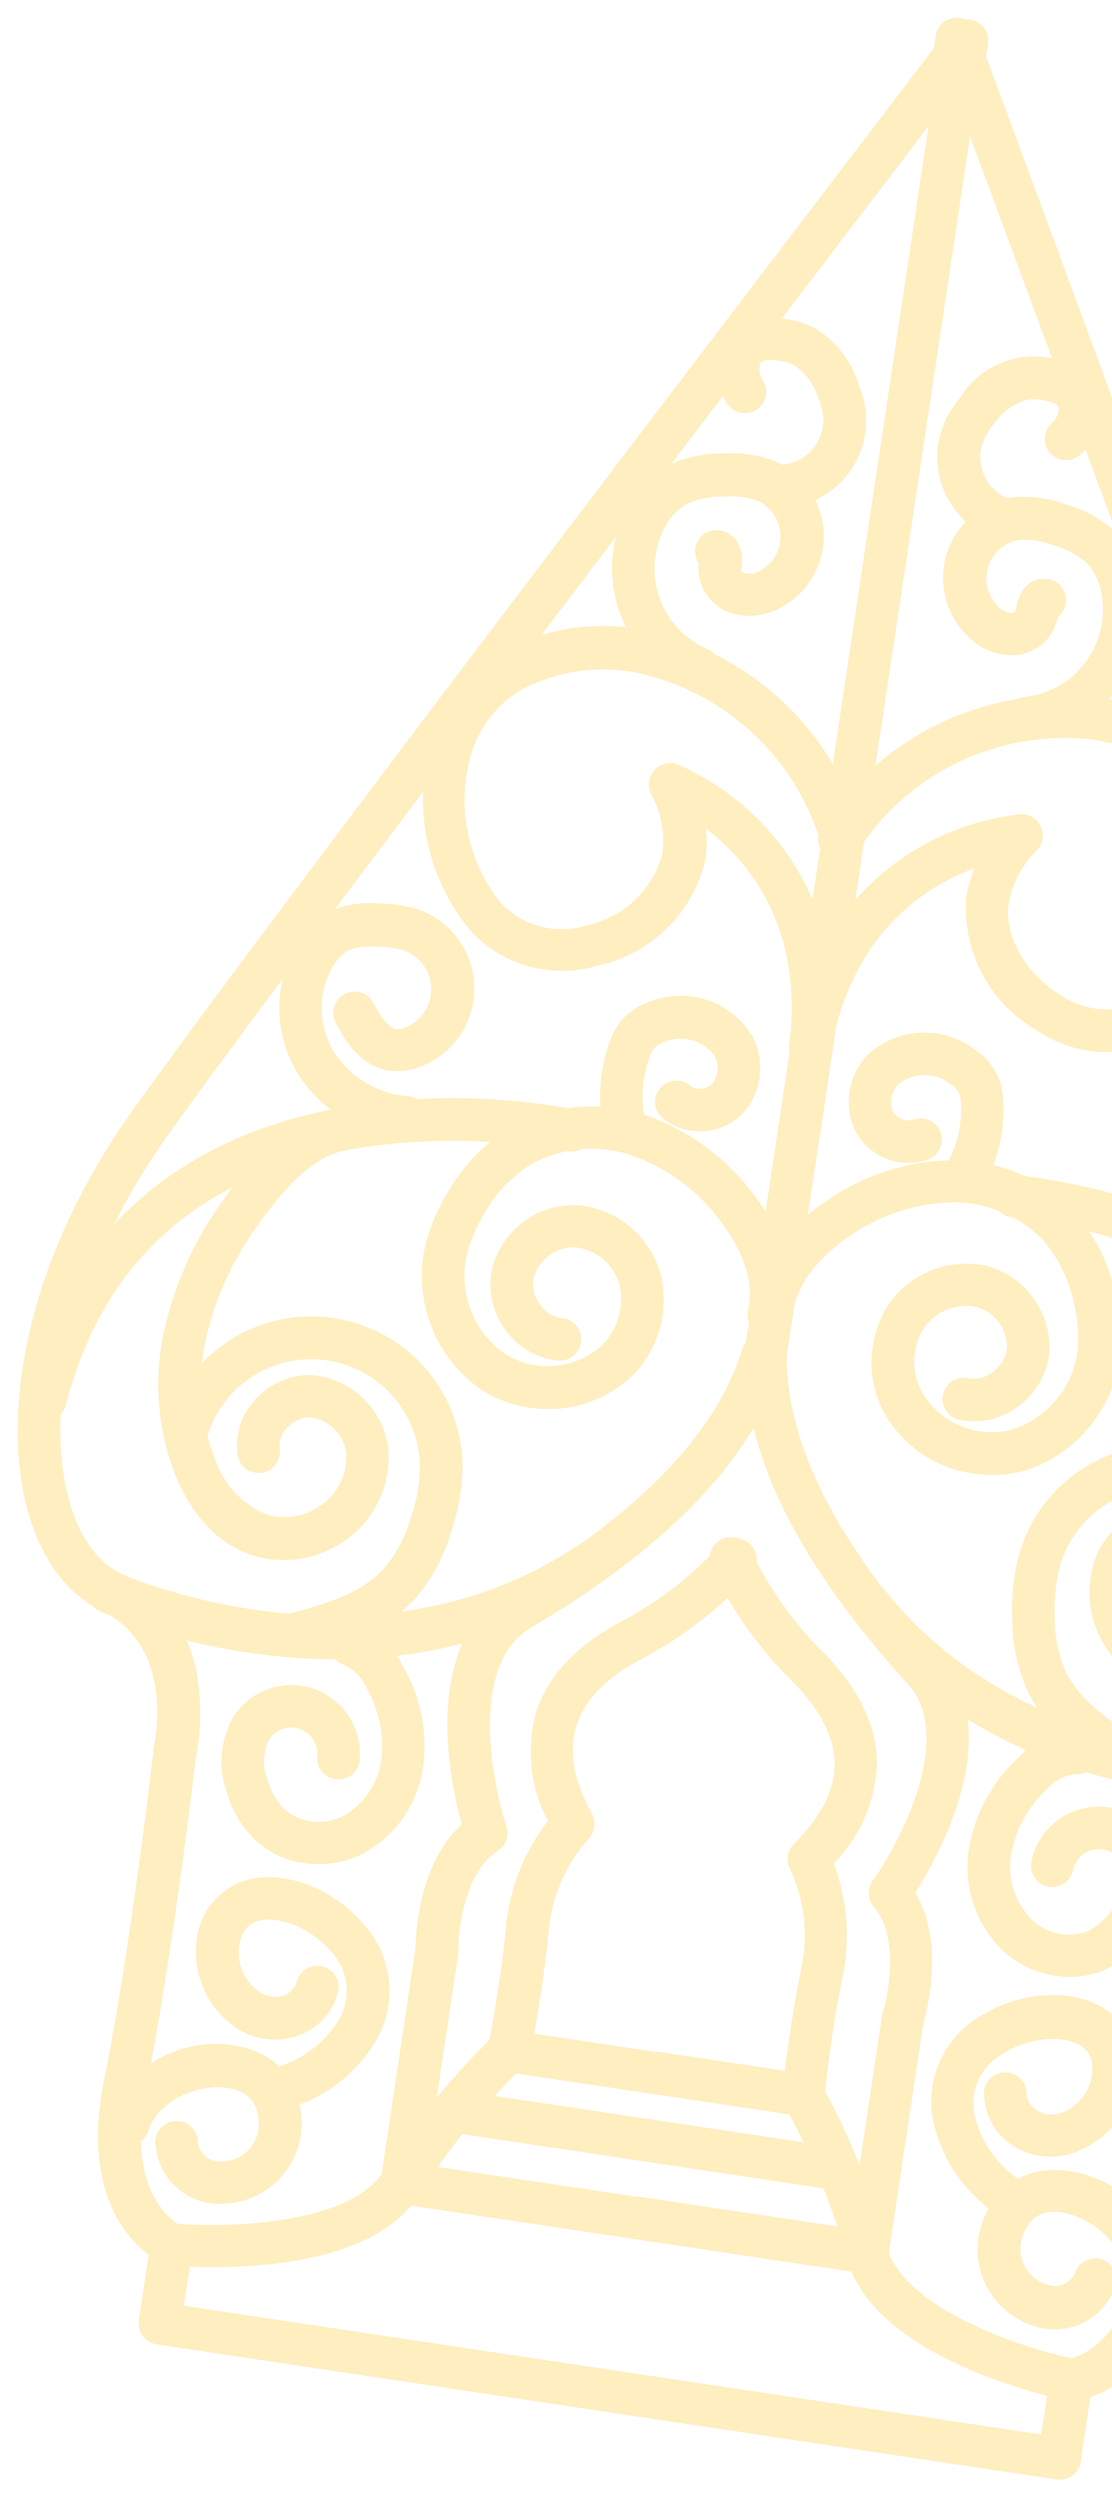 <svg width="251" height="564" viewBox="0 0 251 564" fill="none" xmlns="http://www.w3.org/2000/svg">
<g filter="url(#filter0_d_1276_115954)">
<path d="M119.382 313.557C115.439 312.983 111.672 311.543 108.351 309.34C103.409 305.831 99.596 300.957 97.381 295.316C95.165 289.674 94.641 283.508 95.875 277.574C96.827 273.416 98.43 269.434 100.624 265.776C104.026 259.519 108.996 254.255 115.047 250.498C119.642 247.916 124.724 246.321 129.97 245.813C135.216 245.305 140.51 245.896 145.515 247.548C155.132 250.852 163.558 256.927 169.73 265.009C177.251 274.448 180.259 284.594 178.254 293.531C178.134 294.164 177.888 294.766 177.53 295.302C177.172 295.839 176.711 296.297 176.172 296.652C175.634 297.006 175.03 297.248 174.396 297.364C173.762 297.48 173.111 297.468 172.483 297.327C171.854 297.187 171.259 296.921 170.735 296.547C170.211 296.172 169.767 295.696 169.43 295.146C169.094 294.597 168.871 293.985 168.776 293.348C168.68 292.711 168.714 292.061 168.874 291.436C170.732 283.266 165.482 275.096 162.209 270.967C157.215 264.386 150.393 259.421 142.595 256.692C138.891 255.423 134.964 254.94 131.063 255.275C127.163 255.611 123.375 256.756 119.943 258.638C115.306 261.54 111.512 265.608 108.941 270.436C107.239 273.247 106.004 276.315 105.284 279.521C104.445 283.573 104.792 287.781 106.283 291.642C107.773 295.502 110.345 298.851 113.69 301.288C117.047 303.463 121.024 304.478 125.014 304.18C129.003 303.882 132.785 302.286 135.781 299.636C137.558 297.889 138.864 295.72 139.575 293.332C140.287 290.944 140.382 288.415 139.852 285.98C139.25 283.724 137.983 281.701 136.215 280.175C134.448 278.649 132.261 277.692 129.941 277.427C127.774 277.333 125.641 277.988 123.901 279.283C122.16 280.578 120.919 282.432 120.385 284.535C120.237 285.575 120.302 286.634 120.576 287.648C120.85 288.662 121.327 289.609 121.978 290.434C122.507 291.216 123.191 291.881 123.987 292.389C124.784 292.896 125.676 293.234 126.608 293.383C127.26 293.414 127.898 293.577 128.484 293.862C129.07 294.148 129.592 294.549 130.019 295.043C130.445 295.536 130.766 296.111 130.963 296.732C131.16 297.354 131.229 298.009 131.165 298.658C131.101 299.307 130.905 299.936 130.591 300.507C130.276 301.078 129.848 301.579 129.334 301.979C128.819 302.38 128.229 302.671 127.598 302.836C126.967 303.001 126.309 303.036 125.665 302.939C123.42 302.677 121.253 301.955 119.299 300.818C117.345 299.681 115.647 298.155 114.309 296.333C112.851 294.449 111.797 292.285 111.214 289.976C110.63 287.667 110.529 285.262 110.917 282.912C111.876 278.499 114.372 274.57 117.959 271.826C121.546 269.081 125.991 267.7 130.502 267.929C134.84 268.328 138.951 270.045 142.284 272.85C145.616 275.656 148.01 279.414 149.142 283.62C150.123 287.697 150.026 291.958 148.863 295.986C147.699 300.014 145.509 303.671 142.506 306.597C139.435 309.439 135.756 311.543 131.749 312.749C127.742 313.955 123.512 314.232 119.382 313.557Z" fill="#FFEEBF"/>
<path d="M146.783 468.375L114.162 463.479C112.858 463.264 111.692 462.543 110.917 461.474C110.545 460.933 110.288 460.321 110.161 459.677C110.034 459.033 110.041 458.369 110.18 457.728C110.18 457.728 112.834 444.927 114.25 430.445C115.124 421.856 118.383 413.683 123.659 406.85C119.7 399.354 118.741 390.634 120.975 382.457C123.6 373.992 130.354 366.914 141.061 361.428C149.047 357.086 156.254 351.444 162.385 344.734C162.8 344.257 163.304 343.867 163.869 343.586C164.434 343.304 165.05 343.137 165.68 343.093C166.309 343.049 166.942 343.13 167.541 343.33C168.139 343.531 168.693 343.848 169.169 344.262C169.646 344.676 170.036 345.181 170.317 345.746C170.599 346.311 170.766 346.926 170.81 347.556C170.854 348.186 170.773 348.818 170.573 349.417C170.372 350.016 170.056 350.569 169.641 351.046C162.696 358.671 154.508 365.063 145.426 369.952C137.138 374.228 131.976 379.39 130.118 385.318C128.26 391.247 129.528 397.706 133.628 405.316C134.114 406.24 134.287 407.297 134.123 408.329C133.958 409.36 133.464 410.311 132.714 411.038C127.661 416.745 124.561 423.916 123.865 431.507C122.922 441.063 121.506 449.676 120.592 454.837L148.257 458.996C149.465 459.241 150.532 459.94 151.239 460.948C151.946 461.957 152.239 463.198 152.057 464.417C151.876 465.635 151.233 466.737 150.263 467.496C149.292 468.254 148.068 468.611 146.842 468.493L146.783 468.375Z" fill="#FFEEBF"/>
<path d="M142.238 501.026L89.974 493.21C88.718 493.006 87.593 492.317 86.843 491.29C86.092 490.263 85.776 488.982 85.963 487.724L93.808 435.43C93.808 432.48 94.516 416.376 104.22 407.646C101.418 397.382 95.047 366.678 114.867 354.909C144.362 337.36 161.646 319.516 167.574 300.285C167.965 299.069 168.824 298.058 169.961 297.474C171.097 296.891 172.419 296.783 173.636 297.174C174.852 297.565 175.863 298.423 176.447 299.56C177.03 300.697 177.138 302.019 176.747 303.235C170.111 324.825 151.47 344.527 119.764 363.286C105.813 371.544 111.092 398.385 114.307 408.029C114.651 409.053 114.64 410.162 114.276 411.179C113.912 412.196 113.216 413.06 112.301 413.633C104.957 418.205 103.453 431.33 103.453 435.902C103.482 436.147 103.482 436.394 103.453 436.639L96.286 484.538L143.802 491.647C144.446 491.717 145.07 491.917 145.636 492.235C146.201 492.552 146.696 492.981 147.092 493.495C147.487 494.009 147.774 494.598 147.936 495.226C148.098 495.854 148.131 496.508 148.034 497.149C147.936 497.79 147.71 498.405 147.368 498.956C147.027 499.508 146.578 499.984 146.047 500.358C145.517 500.731 144.916 500.993 144.282 501.128C143.648 501.263 142.993 501.269 142.356 501.144L142.238 501.026Z" fill="#FFEEBF"/>
<path d="M37.211 507.131C36.003 506.911 34.926 506.237 34.199 505.248C33.472 504.258 33.151 503.029 33.302 501.81C33.453 500.592 34.064 499.478 35.01 498.696C35.956 497.914 37.166 497.523 38.391 497.604C49.097 498.637 78.592 498.548 86.644 485.806C93.714 474.619 102.102 464.321 111.626 455.132C112.089 454.706 112.631 454.375 113.221 454.159C113.812 453.942 114.44 453.844 115.068 453.87C115.697 453.896 116.314 454.046 116.885 454.31C117.456 454.575 117.969 454.949 118.395 455.412C118.821 455.875 119.152 456.417 119.368 457.008C119.585 457.599 119.683 458.226 119.657 458.855C119.631 459.483 119.481 460.101 119.216 460.671C118.952 461.242 118.577 461.755 118.115 462.181C109.249 470.848 101.411 480.508 94.755 490.968C89.21 499.816 77.677 505.066 60.541 506.895C52.876 507.678 45.154 507.747 37.476 507.101L37.211 507.131Z" fill="#FFEEBF"/>
<path d="M55.969 368.86C44.445 367.197 33.184 364.054 22.463 359.51C21.312 358.971 20.419 358.001 19.977 356.808C19.535 355.616 19.581 354.298 20.104 353.139C20.364 352.564 20.737 352.045 21.199 351.615C21.661 351.184 22.204 350.849 22.797 350.63C23.389 350.41 24.019 350.311 24.651 350.336C25.282 350.362 25.902 350.513 26.475 350.779C27.035 351.045 84.048 376.469 131.004 344.261C132.056 343.577 133.335 343.332 134.566 343.578C135.797 343.824 136.883 344.542 137.592 345.578C138.301 346.614 138.576 347.886 138.359 349.123C138.142 350.36 137.45 351.462 136.431 352.195C108.617 371.278 78.326 372.222 55.969 368.86Z" fill="#FFEEBF"/>
<path d="M182.204 237.167C180.966 236.984 179.848 236.322 179.093 235.324C178.337 234.326 178.003 233.071 178.164 231.829C181.497 205.107 168.873 190.212 159.346 182.956C159.583 184.984 159.583 187.033 159.346 189.062C159.346 189.622 159.169 190.153 159.051 190.713C157.574 196.385 154.563 201.541 150.349 205.615C146.134 209.689 140.879 212.523 135.16 213.808C130.059 215.372 124.618 215.457 119.47 214.053C114.322 212.649 109.679 209.812 106.079 205.873C101.492 200.291 98.265 193.719 96.652 186.676C95.04 179.633 95.087 172.311 96.788 165.289C97.84 160.679 99.825 156.333 102.62 152.518C105.415 148.704 108.961 145.502 113.04 143.109C118.64 140.059 124.789 138.147 131.132 137.484C137.475 136.821 143.886 137.42 149.996 139.245C160.755 142.272 170.543 148.042 178.402 155.989C186.26 163.935 191.921 173.787 194.828 184.578C195.071 185.783 194.844 187.035 194.193 188.077C193.541 189.119 192.516 189.873 191.327 190.182C190.137 190.492 188.875 190.334 187.798 189.742C186.721 189.149 185.912 188.167 185.537 186.997C182.958 177.86 178.079 169.538 171.366 162.825C164.653 156.112 156.331 151.233 147.194 148.654C137.356 145.739 126.766 146.798 117.7 151.603C114.728 153.349 112.147 155.687 110.117 158.473C108.088 161.259 106.653 164.432 105.902 167.796C104.55 173.33 104.498 179.103 105.752 184.66C107.006 190.218 109.531 195.409 113.128 199.827C115.58 202.388 118.703 204.208 122.14 205.079C125.577 205.95 129.189 205.837 132.565 204.753C136.538 203.887 140.203 201.963 143.173 199.186C146.143 196.408 148.307 192.879 149.436 188.973C149.514 188.623 149.573 188.268 149.613 187.911C150.04 183.471 149.104 179.005 146.929 175.111C146.509 174.241 146.358 173.266 146.497 172.31C146.636 171.354 147.058 170.462 147.709 169.749C148.359 169.035 149.208 168.532 150.147 168.305C151.085 168.078 152.07 168.137 152.975 168.474C160.442 171.743 167.151 176.523 172.678 182.514C181.231 191.716 190.758 207.968 187.602 233.274C187.44 234.537 186.784 235.684 185.778 236.463C184.771 237.243 183.497 237.591 182.234 237.433L182.204 237.167Z" fill="#FFEEBF"/>
<path d="M9.516 316.507H9.044C8.426 316.352 7.844 316.076 7.334 315.695C6.823 315.314 6.393 314.835 6.069 314.286C5.745 313.737 5.534 313.129 5.447 312.498C5.36 311.866 5.4 311.224 5.564 310.608C14.648 275.214 39.158 252.916 76.351 246.015C93.97 242.926 112.001 243.016 129.589 246.28C130.237 246.38 130.858 246.612 131.413 246.96C131.969 247.309 132.447 247.768 132.818 248.309C133.19 248.849 133.447 249.46 133.573 250.104C133.7 250.747 133.693 251.41 133.554 252.051C133.415 252.692 133.146 253.298 132.764 253.831C132.383 254.364 131.896 254.814 131.333 255.152C130.771 255.49 130.146 255.709 129.496 255.796C128.846 255.884 128.185 255.837 127.553 255.659C111.124 252.696 94.302 252.646 77.855 255.512C44.408 261.676 23.054 281.113 14.913 312.849C14.638 314.026 13.93 315.055 12.929 315.733C11.929 316.411 10.71 316.687 9.516 316.507Z" fill="#FFEEBF"/>
<path d="M60.452 347.743C59.456 347.577 58.471 347.35 57.503 347.064C47.327 344.115 42.048 334.706 39.806 329.367C35.522 318.763 34.586 307.102 37.122 295.95C39.578 285.153 44.26 274.987 50.867 266.102C56.352 258.462 64.935 248.08 76.232 246.134C77.46 245.979 78.701 246.304 79.695 247.042C80.69 247.779 81.362 248.871 81.571 250.092C81.78 251.312 81.51 252.566 80.818 253.592C80.126 254.619 79.064 255.338 77.854 255.601C71.955 256.604 65.732 261.884 58.682 271.706C52.844 279.515 48.695 288.455 46.501 297.956C44.397 307.173 45.148 316.812 48.654 325.592C49.624 328.358 51.181 330.881 53.217 332.989C55.253 335.096 57.721 336.739 60.452 337.803C62.415 338.338 64.47 338.441 66.476 338.105C68.483 337.769 70.392 337.002 72.073 335.856C74.075 334.583 75.696 332.793 76.765 330.675C77.835 328.557 78.313 326.19 78.149 323.823C77.868 321.734 76.892 319.8 75.377 318.334C73.863 316.868 71.899 315.954 69.802 315.741C68.804 315.788 67.826 316.043 66.932 316.49C66.038 316.937 65.247 317.566 64.611 318.337C64.053 318.937 63.633 319.652 63.378 320.431C63.123 321.21 63.041 322.035 63.136 322.849C63.313 324.086 63.002 325.344 62.268 326.355C61.533 327.366 60.434 328.052 59.203 328.267C57.972 328.481 56.706 328.208 55.673 327.505C54.64 326.803 53.921 325.725 53.668 324.501C53.33 322.294 53.483 320.04 54.115 317.899C54.747 315.758 55.843 313.782 57.326 312.113C58.874 310.278 60.801 308.8 62.976 307.782C65.15 306.763 67.519 306.229 69.92 306.214C74.322 306.477 78.495 308.263 81.723 311.266C84.952 314.269 87.036 318.301 87.617 322.672C88.004 326.819 87.249 330.992 85.435 334.74C83.621 338.489 80.815 341.669 77.323 343.938C72.361 347.242 66.353 348.597 60.452 347.743Z" fill="#FFEEBF"/>
<path d="M66.351 369.303C65.255 369.14 64.248 368.603 63.502 367.783C62.756 366.963 62.316 365.91 62.257 364.803C62.198 363.696 62.524 362.603 63.178 361.708C63.833 360.814 64.777 360.173 65.85 359.894C73.371 357.977 81.777 355.44 86.821 349.719C89.554 346.417 91.564 342.579 92.72 338.452C93.972 334.923 94.668 331.222 94.784 327.48C94.849 321.616 92.812 315.922 89.041 311.431C85.271 306.939 80.016 303.946 74.23 302.994C68.443 302.042 62.507 303.194 57.496 306.241C52.485 309.288 48.732 314.029 46.914 319.604C46.765 320.254 46.482 320.865 46.084 321.399C45.685 321.933 45.18 322.379 44.6 322.708C44.021 323.036 43.379 323.241 42.716 323.308C42.053 323.376 41.383 323.305 40.749 323.099C40.115 322.894 39.531 322.559 39.033 322.116C38.535 321.673 38.135 321.132 37.858 320.526C37.581 319.92 37.432 319.263 37.422 318.596C37.413 317.93 37.541 317.269 37.801 316.655C40.31 308.876 45.529 302.256 52.507 297.999C59.485 293.742 67.76 292.132 75.825 293.461C83.89 294.789 91.211 298.969 96.455 305.239C101.699 311.51 104.518 319.454 104.399 327.627C104.258 332.34 103.402 337.004 101.863 341.46C100.329 346.867 97.676 351.891 94.076 356.207C87.234 363.964 77.205 367.032 68.298 369.332C67.653 369.448 66.992 369.438 66.351 369.303Z" fill="#FFEEBF"/>
<path d="M89.062 252.444C84.456 251.78 80.058 250.088 76.193 247.494C72.329 244.901 69.096 241.472 66.735 237.461C64.232 233.005 62.959 227.963 63.047 222.852C63.135 217.742 64.581 212.747 67.236 208.38C69.02 205.458 71.57 203.081 74.61 201.507C78.14 200.032 81.983 199.465 85.788 199.856C88.523 199.882 91.242 200.279 93.87 201.035C97.552 202.202 100.788 204.47 103.141 207.533C105.493 210.597 106.849 214.308 107.026 218.166C107.203 222.025 106.192 225.845 104.129 229.11C102.067 232.376 99.052 234.931 95.492 236.429C92.92 237.61 90.047 237.971 87.263 237.461C80.804 236.163 77.559 230.058 75.79 226.784C75.191 225.658 75.065 224.34 75.438 223.12C75.812 221.9 76.654 220.879 77.781 220.281C78.907 219.682 80.225 219.556 81.445 219.929C82.665 220.302 83.686 221.145 84.284 222.271C85.199 224.012 87.234 227.639 89.18 228.17C90.051 228.272 90.932 228.119 91.717 227.728C93.453 226.982 94.92 225.725 95.923 224.124C96.926 222.523 97.417 220.654 97.33 218.766C97.244 216.879 96.584 215.063 95.439 213.56C94.294 212.057 92.717 210.94 90.921 210.356C89.121 209.878 87.267 209.63 85.405 209.618C83.166 209.359 80.897 209.611 78.769 210.356C77.334 211.155 76.141 212.327 75.318 213.748C73.578 216.623 72.639 219.911 72.597 223.272C72.556 226.632 73.414 229.943 75.082 232.86C76.864 235.814 79.323 238.302 82.257 240.118C85.19 241.933 88.514 243.024 91.953 243.301C93.224 243.403 94.403 244.005 95.23 244.976C96.057 245.947 96.464 247.206 96.362 248.477C96.261 249.749 95.658 250.927 94.687 251.754C93.717 252.581 92.457 252.989 91.186 252.887C90.478 252.71 89.77 252.562 89.062 252.444Z" fill="#FFEEBF"/>
<path d="M157.135 151.661C156.727 151.602 156.329 151.483 155.956 151.308C152.279 149.722 148.965 147.404 146.213 144.495C143.462 141.587 141.331 138.149 139.951 134.39C138.572 130.632 137.971 126.632 138.188 122.634C138.404 118.636 139.431 114.724 141.208 111.136C143.25 106.835 146.593 103.285 150.765 100.99C154.714 99.147 159.031 98.229 163.388 98.306C167.208 98.072 171.035 98.635 174.626 99.957C177.859 101.3 180.64 103.54 182.641 106.413C184.642 109.285 185.78 112.67 185.919 116.168C186.059 119.666 185.195 123.131 183.429 126.154C181.663 129.177 179.069 131.631 175.953 133.227C174.236 134.167 172.341 134.737 170.39 134.899C168.439 135.062 166.476 134.814 164.627 134.171C162.392 133.358 160.495 131.816 159.243 129.794C157.991 127.771 157.456 125.386 157.725 123.022C157.13 122.158 156.839 121.12 156.899 120.073C156.99 118.802 157.582 117.619 158.544 116.784C159.506 115.949 160.761 115.53 162.032 115.619C162.827 115.672 163.603 115.892 164.309 116.262C165.015 116.633 165.636 117.147 166.131 117.772C166.788 118.764 167.226 119.886 167.414 121.061C167.602 122.236 167.537 123.438 167.223 124.585C167.395 124.915 167.677 125.176 168.019 125.323C168.619 125.478 169.244 125.51 169.857 125.419C170.47 125.328 171.059 125.115 171.588 124.792C173.032 124 174.227 122.82 175.038 121.385C175.848 119.95 176.241 118.318 176.174 116.671C176.107 115.025 175.581 113.43 174.656 112.067C173.731 110.703 172.444 109.625 170.939 108.953C168.577 108.158 166.079 107.847 163.595 108.039C160.712 107.943 157.844 108.477 155.189 109.602C152.832 110.974 150.949 113.032 149.791 115.501C148.595 117.913 147.903 120.543 147.759 123.231C147.614 125.92 148.019 128.609 148.95 131.135C149.88 133.661 151.316 135.971 153.17 137.924C155.024 139.876 157.256 141.429 159.731 142.489C160.802 142.95 161.669 143.785 162.17 144.838C162.672 145.891 162.773 147.091 162.455 148.213C162.138 149.335 161.423 150.304 160.444 150.938C159.466 151.573 158.29 151.83 157.135 151.661Z" fill="#FFEEBF"/>
<path d="M176.691 110.34C175.541 110.166 174.494 109.581 173.742 108.693C172.991 107.806 172.586 106.676 172.604 105.513C172.622 104.35 173.061 103.233 173.84 102.369C174.619 101.505 175.684 100.952 176.839 100.814C178.212 100.661 179.54 100.229 180.74 99.543C181.939 98.858 182.986 97.934 183.815 96.829C184.644 95.724 185.238 94.46 185.56 93.116C185.882 91.772 185.925 90.377 185.687 89.016C185.444 87.908 185.109 86.823 184.684 85.771C183.767 82.695 181.779 80.048 179.08 78.309C177.764 77.733 176.356 77.394 174.922 77.306C174 77.122 173.046 77.173 172.149 77.454C171.926 77.607 171.741 77.808 171.608 78.043C171.475 78.278 171.398 78.541 171.382 78.811C171.323 79.846 171.58 80.875 172.12 81.76C172.487 82.31 172.737 82.93 172.854 83.581C172.971 84.232 172.952 84.9 172.799 85.544C172.646 86.187 172.362 86.792 171.964 87.321C171.566 87.849 171.064 88.29 170.488 88.616C169.912 88.941 169.276 89.144 168.618 89.213C167.96 89.281 167.295 89.213 166.664 89.012C166.034 88.812 165.452 88.483 164.954 88.047C164.457 87.612 164.055 87.078 163.773 86.479C162.206 83.81 161.535 80.709 161.856 77.631C162.064 75.82 162.71 74.087 163.738 72.582C164.766 71.076 166.144 69.843 167.755 68.989C170.308 67.785 173.164 67.374 175.954 67.809C178.53 67.997 181.049 68.657 183.387 69.756C188.264 72.507 191.929 76.992 193.651 82.32C194.315 83.931 194.828 85.6 195.184 87.305C195.671 89.956 195.611 92.678 195.008 95.304C194.406 97.931 193.273 100.407 191.68 102.58C190.086 104.754 188.066 106.579 185.742 107.943C183.418 109.308 180.84 110.184 178.166 110.517C177.669 110.517 177.174 110.457 176.691 110.34Z" fill="#FFEEBF"/>
<path d="M140.237 254.362C139.276 254.227 138.379 253.802 137.667 253.143C136.956 252.484 136.463 251.622 136.255 250.675C134.819 244.12 135.3 237.29 137.641 231.002C138.193 229.389 138.999 227.876 140.03 226.519C141.922 224.229 144.461 222.563 147.315 221.74C151.365 220.304 155.782 220.29 159.841 221.7C163.899 223.11 167.357 225.86 169.643 229.498C171.181 232.243 171.834 235.397 171.511 238.528C171.189 241.658 169.909 244.613 167.844 246.988C165.547 249.453 162.409 250.966 159.05 251.228C155.691 251.491 152.356 250.483 149.705 248.404C149.193 248.006 148.767 247.51 148.452 246.944C148.137 246.378 147.939 245.754 147.871 245.11C147.803 244.466 147.866 243.814 148.056 243.195C148.246 242.576 148.56 242.002 148.977 241.506C149.395 241.011 149.908 240.605 150.487 240.314C151.065 240.022 151.696 239.85 152.343 239.808C152.989 239.766 153.637 239.856 154.248 240.071C154.859 240.286 155.421 240.622 155.898 241.06C156.657 241.542 157.559 241.746 158.452 241.639C159.344 241.531 160.172 241.118 160.795 240.47C161.483 239.585 161.895 238.517 161.979 237.4C162.063 236.282 161.815 235.165 161.266 234.187C160.035 232.533 158.298 231.324 156.318 230.744C154.339 230.164 152.224 230.244 150.294 230.972C149.251 231.258 148.304 231.818 147.551 232.594C147.159 233.178 146.852 233.813 146.637 234.482C144.938 239.025 144.59 243.962 145.634 248.699C145.774 249.313 145.79 249.948 145.683 250.568C145.576 251.189 145.347 251.782 145.01 252.314C144.673 252.845 144.234 253.305 143.718 253.667C143.203 254.028 142.621 254.285 142.006 254.421C141.418 254.518 140.817 254.498 140.237 254.362Z" fill="#FFEEBF"/>
<path d="M68.476 416.317C64.612 415.769 60.987 414.121 58.035 411.568C54.661 408.431 52.248 404.402 51.074 399.947C50.142 397.225 49.802 394.336 50.077 391.472C50.351 388.609 51.234 385.837 52.667 383.342C54.539 380.413 57.34 378.199 60.621 377.052C63.903 375.906 67.474 375.895 70.762 377.021C74.05 378.146 76.865 380.343 78.756 383.26C80.647 386.176 81.503 389.643 81.188 393.104C81.13 393.734 80.948 394.346 80.654 394.905C80.359 395.464 79.958 395.96 79.472 396.364C78.985 396.768 78.424 397.072 77.821 397.259C77.217 397.446 76.582 397.513 75.953 397.455C75.323 397.397 74.712 397.215 74.152 396.921C73.593 396.626 73.097 396.224 72.693 395.738C72.289 395.252 71.985 394.691 71.798 394.087C71.611 393.484 71.544 392.849 71.602 392.22C71.728 390.9 71.405 389.577 70.686 388.464C69.967 387.35 68.894 386.511 67.641 386.082C66.387 385.653 65.025 385.658 63.775 386.097C62.524 386.537 61.458 387.384 60.748 388.503C60.069 389.868 59.679 391.358 59.602 392.881C59.526 394.404 59.766 395.926 60.306 397.352C60.999 400.042 62.417 402.49 64.406 404.43C66.271 405.906 68.529 406.801 70.899 407.006C73.269 407.21 75.647 406.715 77.737 405.581C79.984 404.266 81.9 402.457 83.342 400.289C84.783 398.122 85.711 395.655 86.055 393.075C86.725 387.427 85.545 381.714 82.692 376.794C81.727 374.506 79.937 372.664 77.678 371.632C76.462 371.282 75.433 370.466 74.814 369.362C74.196 368.257 74.038 366.954 74.375 365.733C74.542 365.127 74.827 364.559 75.215 364.064C75.603 363.569 76.085 363.156 76.634 362.848C77.183 362.541 77.787 362.346 78.412 362.274C79.037 362.202 79.67 362.255 80.274 362.43C82.638 363.247 84.812 364.533 86.667 366.21C88.522 367.888 90.019 369.923 91.069 372.193C94.958 378.958 96.522 386.811 95.523 394.55C94.96 398.613 93.464 402.491 91.151 405.878C88.838 409.266 85.771 412.072 82.191 414.075C77.972 416.256 73.17 417.041 68.476 416.317Z" fill="#FFEEBF"/>
<path d="M47.355 493.091C44.215 492.618 41.319 491.121 39.117 488.833C36.914 486.545 35.528 483.594 35.174 480.438C35.026 479.798 35.011 479.135 35.13 478.488C35.248 477.842 35.498 477.227 35.864 476.681C36.229 476.135 36.703 475.67 37.255 475.314C37.808 474.959 38.427 474.72 39.075 474.613C39.723 474.506 40.387 474.533 41.024 474.692C41.661 474.851 42.259 475.14 42.781 475.539C43.303 475.939 43.737 476.441 44.057 477.014C44.377 477.588 44.576 478.221 44.642 478.875C44.661 479.563 44.825 480.24 45.12 480.862C45.416 481.484 45.839 482.038 46.36 482.487C46.882 482.937 47.492 483.273 48.151 483.474C48.81 483.674 49.503 483.735 50.187 483.653C52.182 483.616 54.098 482.867 55.591 481.543C57.083 480.218 58.054 478.404 58.327 476.427C58.77 471.206 56.587 468.08 51.868 467.166C45.143 465.838 35.646 469.791 33.434 476.81C33.24 477.411 32.93 477.967 32.522 478.448C32.113 478.928 31.614 479.324 31.052 479.611C30.491 479.899 29.878 480.073 29.249 480.124C28.62 480.175 27.988 480.101 27.387 479.907C26.787 479.714 26.231 479.404 25.75 478.995C25.27 478.586 24.874 478.087 24.587 477.526C24.299 476.964 24.125 476.352 24.074 475.723C24.023 475.094 24.097 474.461 24.291 473.861C26.502 468.111 30.676 463.329 36.074 460.361C41.471 457.392 47.745 456.428 53.785 457.639C63.4 459.527 68.828 466.989 67.972 477.135C67.476 481.435 65.457 485.416 62.282 488.359C59.107 491.301 54.984 493.011 50.659 493.18C49.557 493.246 48.452 493.217 47.355 493.091Z" fill="#FFEEBF"/>
<path d="M61.782 472.091C60.688 471.92 59.687 471.376 58.947 470.552C58.208 469.727 57.775 468.673 57.723 467.567C57.671 466.461 58.003 465.371 58.662 464.481C59.321 463.591 60.267 462.955 61.34 462.682C64.51 461.929 67.496 460.546 70.12 458.615C72.745 456.685 74.954 454.246 76.618 451.445C77.952 449.064 78.494 446.32 78.165 443.61C77.836 440.901 76.654 438.366 74.789 436.373C70.424 431.123 62.755 427.967 58.036 429.471C57.092 429.766 54.261 430.651 53.848 436.167C53.811 437.753 54.119 439.329 54.751 440.786C55.382 442.242 56.322 443.544 57.505 444.602C58.23 445.319 59.109 445.859 60.076 446.182C61.042 446.504 62.07 446.599 63.08 446.46C63.915 446.341 64.705 446.006 65.373 445.489C66.04 444.972 66.561 444.29 66.885 443.511C66.997 442.861 67.241 442.242 67.603 441.691C67.964 441.14 68.435 440.67 68.986 440.308C69.537 439.947 70.156 439.703 70.805 439.591C71.455 439.479 72.12 439.502 72.76 439.658C73.4 439.814 74.002 440.1 74.527 440.498C75.052 440.896 75.489 441.398 75.812 441.972C76.135 442.546 76.337 443.181 76.404 443.836C76.472 444.491 76.404 445.154 76.205 445.782C75.471 448.358 74.024 450.675 72.031 452.465C70.037 454.255 67.579 455.445 64.938 455.898C62.472 456.352 59.934 456.217 57.531 455.505C55.127 454.792 52.925 453.523 51.105 451.799C48.819 449.75 47.019 447.218 45.836 444.386C44.652 441.555 44.114 438.495 44.262 435.429C44.283 432.098 45.339 428.855 47.284 426.15C49.228 423.444 51.965 421.41 55.116 420.328C63.611 417.644 75.232 421.921 82.163 430.268C85.281 433.708 87.243 438.04 87.772 442.653C88.302 447.266 87.371 451.93 85.112 455.987C82.818 459.98 79.733 463.463 76.046 466.222C72.359 468.981 68.148 470.958 63.67 472.032C63.05 472.173 62.409 472.193 61.782 472.091Z" fill="#FFEEBF"/>
<path d="M238.452 555.413L35.382 524.945C34.123 524.756 32.991 524.075 32.233 523.052C31.476 522.029 31.155 520.748 31.341 519.489L33.553 504.741C28.126 500.671 18.54 489.699 23.525 465.041C29.424 436.196 34.615 391.157 34.674 390.715V390.155C34.91 389.24 39.717 367.473 22.876 359.421C14.883 355.557 8.895 347.181 5.976 335.825C0.873 316.005 4.56 282.057 30.102 246.28C61.396 202.48 184.359 41.469 210.786 6.901L211.199 4.099C211.352 3.044 211.852 2.071 212.622 1.333C213.392 0.596 214.386 0.137 215.446 0.029C216.228 -0.059 217.02 0.053 217.747 0.354C218.531 0.297 219.317 0.418 220.047 0.707C221.041 1.111 221.871 1.836 222.406 2.766C222.94 3.696 223.148 4.778 222.997 5.84L222.584 8.789C237.685 49.58 307.971 239.555 325.048 290.61C338.97 332.316 332.511 365.851 321.833 383.341C315.699 393.34 307.499 399.593 298.739 401.038C280.335 403.84 278.565 426.079 278.476 427.023C278.491 427.2 278.491 427.377 278.476 427.554C278.476 427.996 270.218 472.622 267.327 501.88C264.85 526.921 252.58 534.59 246.091 536.89L243.909 551.638C243.659 552.848 242.952 553.915 241.936 554.618C240.92 555.321 239.673 555.605 238.452 555.413ZM41.458 516.215L235.031 545.267L236.977 532.26C237.135 531.207 237.637 530.236 238.406 529.499C239.174 528.763 240.166 528.302 241.225 528.189C241.726 528.189 255.205 525.948 257.683 500.818C260.632 472.268 268.242 429.559 268.891 425.932C269.443 420.664 270.827 415.517 272.99 410.683C275.018 405.64 278.327 401.213 282.589 397.841C286.851 394.468 291.92 392.266 297.294 391.452C303.193 390.538 309.092 385.878 313.604 378.327C323.161 362.695 328.794 332.257 315.905 293.678C299.477 244.54 233.527 66.038 215.328 16.93C183.533 58.546 68.091 209.824 37.977 251.972C14.382 285.065 10.783 315.828 15.325 333.554C17.537 342.167 21.726 348.302 27.123 350.897C32.039 353.24 36.259 356.827 39.362 361.301C42.467 365.776 44.348 370.985 44.82 376.41C45.462 381.677 45.273 387.011 44.26 392.219C43.817 395.847 38.685 438.968 32.993 467.077C28.008 491.852 40.248 497.869 40.779 498.134C41.742 498.549 42.538 499.273 43.04 500.193C43.543 501.112 43.723 502.174 43.552 503.207L41.458 516.215Z" fill="#FFEEBF"/>
<path d="M219.721 328.452C215.578 327.889 211.618 326.384 208.146 324.053C204.675 321.721 201.783 318.625 199.694 315.002C197.676 311.325 196.65 307.186 196.717 302.992C196.784 298.797 197.943 294.693 200.078 291.082C202.392 287.393 205.781 284.501 209.789 282.798C213.798 281.094 218.232 280.661 222.494 281.556C226.872 282.665 230.714 285.293 233.334 288.972C235.954 292.651 237.182 297.141 236.799 301.641C236.482 303.996 235.682 306.259 234.449 308.29C233.215 310.32 231.575 312.073 229.632 313.439C227.817 314.788 225.743 315.747 223.54 316.254C221.337 316.762 219.053 316.808 216.831 316.389C216.186 316.292 215.567 316.065 215.012 315.721C214.457 315.378 213.978 314.925 213.604 314.39C213.23 313.856 212.969 313.251 212.836 312.612C212.704 311.973 212.702 311.314 212.833 310.674C212.963 310.035 213.222 309.429 213.594 308.893C213.966 308.357 214.443 307.902 214.997 307.556C215.55 307.211 216.168 306.981 216.813 306.882C217.458 306.783 218.116 306.816 218.748 306.98C219.669 307.123 220.61 307.077 221.513 306.844C222.416 306.61 223.262 306.195 223.998 305.623C224.867 305.025 225.605 304.256 226.168 303.364C226.731 302.471 227.106 301.474 227.272 300.432C227.381 298.267 226.739 296.13 225.455 294.383C224.171 292.637 222.322 291.387 220.223 290.846C217.926 290.413 215.552 290.682 213.41 291.618C211.269 292.555 209.459 294.116 208.218 296.096C206.999 298.272 206.359 300.725 206.359 303.219C206.359 305.714 206.999 308.166 208.218 310.342C210.307 313.757 213.455 316.396 217.183 317.855C220.91 319.314 225.013 319.514 228.865 318.424C232.78 317.065 236.222 314.612 238.784 311.355C241.346 308.098 242.919 304.174 243.317 300.049C243.546 296.77 243.258 293.475 242.462 290.286C241.401 284.922 238.973 279.924 235.413 275.775C232.684 272.975 229.402 270.774 225.777 269.311C222.151 267.849 218.261 267.157 214.353 267.28C206.084 267.597 198.091 270.347 191.377 275.185C187.041 278.134 179.579 284.446 178.989 292.881C178.873 294.138 178.267 295.299 177.302 296.112C176.338 296.926 175.092 297.328 173.833 297.231C172.575 297.135 171.405 296.547 170.576 295.595C169.748 294.643 169.326 293.404 169.404 292.144C170.141 283.001 175.981 274.211 185.95 267.369C194.209 261.441 204.045 258.104 214.206 257.783C219.471 257.638 224.707 258.597 229.579 260.599C234.45 262.6 238.849 265.6 242.491 269.404C247.199 274.763 250.422 281.26 251.841 288.251C252.86 292.416 253.209 296.717 252.873 300.992C252.32 307.035 250.012 312.784 246.234 317.532C242.456 322.279 237.372 325.819 231.608 327.715C227.747 328.828 223.69 329.08 219.721 328.452Z" fill="#FFEEBF"/>
<path d="M180.703 473.448L148.082 468.552C147.432 468.489 146.802 468.295 146.23 467.982C145.658 467.668 145.156 467.241 144.754 466.727C144.352 466.213 144.059 465.623 143.893 464.992C143.727 464.361 143.691 463.703 143.787 463.057C143.883 462.412 144.11 461.793 144.453 461.238C144.796 460.683 145.248 460.204 145.782 459.829C146.317 459.455 146.922 459.193 147.56 459.06C148.199 458.927 148.858 458.925 149.497 459.055L177.163 463.213C177.783 457.993 178.963 449.351 180.88 439.942C182.482 432.473 181.602 424.685 178.373 417.762C177.866 416.849 177.673 415.795 177.822 414.762C177.971 413.729 178.455 412.773 179.198 412.04C185.333 405.935 188.43 399.859 188.401 393.93C188.371 388.002 184.95 381.277 178.255 374.759C170.967 367.43 164.982 358.911 160.558 349.57C160.042 348.397 160.013 347.067 160.477 345.872C160.942 344.677 161.862 343.716 163.035 343.2C164.209 342.683 165.539 342.654 166.734 343.119C167.929 343.584 168.89 344.504 169.406 345.677C173.316 353.879 178.547 361.382 184.891 367.887C193.503 376.263 197.898 385.023 197.928 393.901C197.645 402.372 194.167 410.422 188.194 416.435C191.246 424.551 191.951 433.361 190.229 441.859C187.28 456.135 186.13 469.024 186.13 469.142C186.071 469.793 185.878 470.426 185.563 470.999C185.249 471.573 184.819 472.075 184.301 472.475C183.8 472.874 183.222 473.167 182.603 473.334C181.984 473.502 181.337 473.54 180.703 473.448Z" fill="#FFEEBF"/>
<path d="M195.065 508.96L142.8 501.115C142.151 501.052 141.521 500.858 140.949 500.545C140.377 500.231 139.875 499.804 139.473 499.29C139.071 498.776 138.778 498.185 138.612 497.555C138.446 496.924 138.409 496.266 138.506 495.62C138.602 494.975 138.828 494.356 139.171 493.801C139.515 493.246 139.967 492.767 140.501 492.392C141.035 492.018 141.64 491.756 142.279 491.623C142.918 491.49 143.577 491.488 144.216 491.617L191.879 498.755L199.076 450.856C199.107 450.614 199.166 450.376 199.253 450.148C200.61 445.694 202.94 432.776 197.277 426.257C196.579 425.447 196.17 424.427 196.117 423.358C196.063 422.29 196.368 421.234 196.982 420.358C202.881 412.1 215.8 387.914 204.916 375.969C180.141 348.686 168.077 324.442 168.048 301.849C168.032 301.603 168.032 301.357 168.048 301.112L212.29 6.46C212.352 5.811 212.546 5.181 212.86 4.609C213.174 4.037 213.601 3.535 214.115 3.133C214.629 2.731 215.219 2.438 215.85 2.272C216.481 2.105 217.139 2.069 217.784 2.165C218.429 2.262 219.048 2.488 219.603 2.831C220.158 3.174 220.638 3.627 221.012 4.161C221.387 4.695 221.648 5.3 221.782 5.939C221.915 6.577 221.917 7.237 221.787 7.876L177.545 302.173C177.693 322.2 188.93 344.233 211.906 369.51C227.391 386.587 212.29 414.076 206.597 423.042C213.322 434.25 209.193 449.941 208.396 452.537L200.551 504.831C200.468 505.465 200.259 506.076 199.937 506.628C199.615 507.181 199.186 507.663 198.675 508.048C198.164 508.432 197.582 508.711 196.962 508.868C196.342 509.024 195.697 509.056 195.065 508.96Z" fill="#FFEEBF"/>
<path d="M241.431 537.718H241.165C233.647 536.061 226.293 533.731 219.192 530.757C203.324 524.003 193.886 515.479 191.143 505.48C187.827 493.519 183.125 481.987 177.133 471.119C176.584 470.026 176.472 468.765 176.82 467.593C177.168 466.421 177.949 465.425 179.005 464.809C180.061 464.192 181.313 464.002 182.505 464.275C183.696 464.549 184.739 465.266 185.421 466.282C191.786 477.868 196.737 490.177 200.168 502.943C204.15 517.425 232.317 526.185 242.847 528.309C244.071 528.561 245.148 529.28 245.851 530.313C246.554 531.346 246.827 532.613 246.612 533.844C246.398 535.075 245.712 536.174 244.701 536.908C243.689 537.642 242.432 537.954 241.195 537.777L241.431 537.718Z" fill="#FFEEBF"/>
<path d="M264.083 400.095C241.697 396.733 213.028 386.94 192.057 360.513C191.431 359.507 191.199 358.306 191.405 357.139C191.611 355.972 192.24 354.922 193.173 354.191C194.105 353.46 195.274 353.099 196.456 353.177C197.639 353.255 198.75 353.767 199.578 354.614C234.972 399.181 296.911 391.571 297.589 391.512C298.848 391.344 300.123 391.683 301.132 392.455C302.142 393.226 302.804 394.367 302.972 395.627C303.14 396.886 302.801 398.161 302.029 399.17C301.258 400.18 300.117 400.841 298.857 401.009C287.275 402.213 275.586 401.906 264.083 400.095Z" fill="#FFEEBF"/>
<path d="M182.03 237.137C181.408 237.026 180.814 236.794 180.282 236.455C179.75 236.115 179.29 235.673 178.929 235.156C178.567 234.638 178.311 234.054 178.175 233.438C178.039 232.821 178.026 232.184 178.137 231.562C182.531 206.462 196.423 193.72 207.277 187.32C214.32 183.205 222.147 180.613 230.254 179.71C231.214 179.637 232.174 179.857 233.006 180.342C233.839 180.826 234.504 181.552 234.914 182.424C235.333 183.298 235.479 184.278 235.332 185.236C235.184 186.194 234.751 187.085 234.088 187.792C230.862 190.887 228.651 194.887 227.747 199.265C227.747 199.619 227.747 199.973 227.599 200.357C226.95 207.671 231.581 215.723 239.131 220.354C242.033 222.388 245.45 223.559 248.99 223.732C252.529 223.904 256.044 223.07 259.129 221.327C263.869 218.174 267.811 213.961 270.642 209.021C273.473 204.081 275.115 198.549 275.439 192.865C275.718 189.423 275.28 185.961 274.153 182.696C273.026 179.432 271.234 176.437 268.892 173.9C261.594 166.657 251.744 162.569 241.462 162.515C231.963 162.315 222.572 164.559 214.189 169.031C205.807 173.504 198.714 180.056 193.592 188.057C192.922 189.139 191.85 189.912 190.612 190.205C189.373 190.498 188.069 190.288 186.985 189.621C186.446 189.292 185.978 188.859 185.608 188.348C185.237 187.837 184.971 187.257 184.826 186.643C184.681 186.029 184.658 185.392 184.761 184.769C184.863 184.146 185.088 183.549 185.422 183.014C191.392 173.531 199.729 165.767 209.613 160.486C219.496 155.206 230.585 152.591 241.786 152.9C248.163 152.948 254.468 154.255 260.339 156.745C266.21 159.236 271.532 162.86 276 167.411C279.188 170.904 281.632 175.009 283.184 179.476C284.735 183.943 285.362 188.679 285.025 193.396C284.604 200.612 282.506 207.63 278.896 213.892C275.286 220.154 270.265 225.487 264.231 229.468C259.639 232.181 254.369 233.533 249.037 233.366C243.706 233.199 238.531 231.52 234.117 228.524C229.024 225.63 224.827 221.386 221.991 216.26C219.155 211.134 217.789 205.325 218.043 199.472C218.043 198.882 218.043 198.351 218.249 197.791C218.58 195.766 219.144 193.786 219.931 191.892C208.693 196.021 192.235 206.639 187.486 233.184C187.276 234.427 186.587 235.537 185.566 236.276C184.546 237.015 183.276 237.324 182.03 237.137Z" fill="#FFEEBF"/>
<path d="M325.521 364.437C324.349 364.25 323.287 363.638 322.537 362.719C321.786 361.8 321.4 360.637 321.451 359.452C322.985 326.506 308.031 301.613 277.002 285.45C261.907 277.794 245.603 272.805 228.808 270.703C228.155 270.677 227.513 270.519 226.923 270.237C226.332 269.955 225.806 269.555 225.375 269.062C224.945 268.57 224.619 267.995 224.419 267.372C224.218 266.749 224.147 266.092 224.209 265.441C224.272 264.789 224.466 264.158 224.781 263.584C225.096 263.011 225.525 262.508 226.041 262.106C226.557 261.704 227.15 261.411 227.783 261.246C228.416 261.081 229.076 261.047 229.723 261.146C247.759 263.332 265.27 268.673 281.456 276.926C315.581 294.623 332.747 323.41 331.037 359.894C331.01 360.525 330.859 361.144 330.592 361.715C330.326 362.287 329.948 362.8 329.482 363.225C329.016 363.65 328.47 363.978 327.876 364.191C327.283 364.404 326.653 364.498 326.023 364.466L325.521 364.437Z" fill="#FFEEBF"/>
<path d="M265.999 378.446C260.21 377.495 254.966 374.464 251.252 369.922C248.584 366.724 246.838 362.859 246.204 358.743C245.57 354.627 246.071 350.415 247.654 346.563C249.505 342.548 252.695 339.302 256.677 337.381C260.659 335.46 265.185 334.983 269.48 336.033C271.774 336.763 273.883 337.982 275.66 339.607C277.437 341.231 278.841 343.222 279.773 345.442C280.698 347.474 281.164 349.685 281.138 351.917C281.113 354.15 280.597 356.35 279.626 358.36C278.999 359.401 278.002 360.165 276.835 360.5C275.668 360.835 274.417 360.717 273.334 360.168C272.251 359.619 271.416 358.68 270.996 357.541C270.577 356.401 270.604 355.145 271.072 354.025C271.406 353.272 271.578 352.459 271.578 351.636C271.578 350.813 271.406 349.999 271.072 349.247C270.702 348.321 270.136 347.486 269.413 346.798C268.69 346.111 267.828 345.588 266.884 345.265C264.816 344.848 262.668 345.142 260.788 346.101C258.909 347.059 257.408 348.625 256.532 350.544C255.686 352.757 255.45 355.157 255.85 357.492C256.249 359.827 257.269 362.011 258.803 363.817C260.084 365.399 261.69 366.689 263.511 367.599C265.332 368.51 267.327 369.02 269.362 369.096C272.269 368.859 275.09 367.998 277.635 366.573C280.179 365.148 282.388 363.192 284.109 360.838C290.039 353.466 293.588 344.465 294.285 335.03C294.946 325.314 293.6 315.565 290.332 306.391L289.92 305.093C287.294 297.248 284.581 289.166 278.417 286.04C277.278 285.465 276.415 284.461 276.017 283.25C275.619 282.038 275.718 280.718 276.293 279.58C276.868 278.442 277.872 277.579 279.083 277.181C280.294 276.782 281.614 276.882 282.752 277.457C292.427 282.382 295.936 292.823 299.004 302.055L299.446 303.323C303.114 313.724 304.609 324.766 303.841 335.768C302.969 347.166 298.649 358.03 291.453 366.914C287.737 371.309 279.95 378.712 269.332 378.564C268.22 378.613 267.106 378.573 265.999 378.446Z" fill="#FFEEBF"/>
<path d="M254.027 397.47C253.393 397.364 252.784 397.145 252.228 396.821C244.412 392.013 235.711 386.115 231.582 376.706C229.431 371.542 228.376 365.988 228.485 360.395C228.298 355.689 228.845 350.982 230.107 346.444C232.406 338.613 237.435 331.865 244.283 327.425C251.13 322.984 259.343 321.144 267.43 322.24C275.518 323.335 282.945 327.292 288.365 333.394C293.785 339.496 296.838 347.339 296.972 355.499C297.034 356.158 296.96 356.823 296.753 357.452C296.547 358.082 296.213 358.661 295.772 359.155C295.331 359.649 294.792 360.047 294.19 360.323C293.589 360.599 292.936 360.748 292.274 360.76C291.612 360.772 290.955 360.648 290.343 360.394C289.732 360.14 289.179 359.763 288.72 359.285C288.261 358.808 287.906 358.241 287.676 357.62C287.446 356.999 287.348 356.337 287.386 355.676C287.287 349.811 285.09 344.175 281.194 339.79C277.298 335.405 271.96 332.56 266.147 331.772C260.334 330.984 254.431 332.304 249.508 335.494C244.584 338.683 240.967 343.531 239.31 349.158C238.339 352.771 237.922 356.51 238.071 360.248C237.957 364.519 238.731 368.767 240.342 372.724C243.498 379.685 250.783 384.522 257.39 388.622C258.33 389.202 259.042 390.089 259.405 391.133C259.767 392.178 259.76 393.315 259.382 394.354C259.005 395.392 258.281 396.27 257.332 396.837C256.384 397.405 255.269 397.628 254.175 397.47H254.027Z" fill="#FFEEBF"/>
<path d="M231.107 162.752C229.957 162.571 228.912 161.98 228.165 161.087C227.418 160.195 227.021 159.062 227.046 157.898C227.071 156.735 227.517 155.62 228.302 154.761C229.087 153.901 230.157 153.356 231.313 153.225C233.994 152.937 236.587 152.103 238.933 150.776C241.28 149.448 243.33 147.654 244.957 145.505C246.584 143.355 247.754 140.896 248.396 138.277C249.037 135.659 249.136 132.936 248.686 130.278C248.327 127.554 247.131 125.009 245.264 122.993C243.067 121.132 240.49 119.774 237.714 119.011C235.382 118.115 232.897 117.684 230.399 117.743C228.764 117.946 227.219 118.601 225.936 119.634C224.654 120.668 223.685 122.039 223.14 123.593C222.594 125.147 222.493 126.823 222.848 128.431C223.203 130.039 224 131.517 225.149 132.697C225.983 133.624 227.149 134.185 228.393 134.26C228.784 134.221 229.144 134.03 229.396 133.729C229.42 132.555 229.695 131.4 230.204 130.341C230.713 129.283 231.443 128.346 232.346 127.594C233.006 127.153 233.749 126.85 234.529 126.703C235.31 126.556 236.112 126.568 236.888 126.739C237.772 126.937 238.582 127.382 239.222 128.023C239.863 128.664 240.308 129.474 240.506 130.358C240.704 131.242 240.647 132.165 240.34 133.018C240.034 133.87 239.491 134.618 238.775 135.174C238.343 137.515 237.136 139.642 235.35 141.214C233.563 142.787 231.3 143.714 228.924 143.846C226.97 143.9 225.027 143.545 223.219 142.803C221.41 142.062 219.777 140.95 218.424 139.54C215.916 137.101 214.158 133.996 213.356 130.592C212.554 127.187 212.742 123.623 213.898 120.322C215.055 117.021 217.131 114.119 219.882 111.958C222.633 109.798 225.944 108.469 229.426 108.128C233.249 107.914 237.076 108.497 240.663 109.838C244.863 111.033 248.729 113.183 251.959 116.121C255.284 119.53 257.433 123.911 258.094 128.627C258.743 132.573 258.583 136.611 257.622 140.494C256.662 144.377 254.922 148.024 252.508 151.213C250.094 154.403 247.056 157.067 243.58 159.046C240.104 161.025 236.261 162.275 232.287 162.722C231.895 162.772 231.5 162.781 231.107 162.752Z" fill="#FFEEBF"/>
<path d="M224.531 117.507C224.104 117.444 223.688 117.325 223.292 117.153C220.826 116.06 218.611 114.473 216.784 112.49C214.956 110.507 213.555 108.17 212.668 105.623C211.78 103.077 211.425 100.375 211.624 97.686C211.823 94.996 212.572 92.376 213.824 89.988C214.67 88.454 215.657 87.002 216.774 85.653C218.938 82.15 222.156 79.425 225.966 77.867C229.777 76.308 233.983 75.999 237.98 76.981C240.77 77.403 243.375 78.633 245.472 80.52C246.722 81.833 247.642 83.425 248.155 85.163C248.668 86.902 248.759 88.738 248.422 90.519C247.828 93.597 246.255 96.401 243.938 98.512C243.011 99.388 241.774 99.86 240.499 99.824C239.224 99.788 238.016 99.247 237.14 98.32C236.264 97.394 235.792 96.156 235.828 94.882C235.864 93.606 236.405 92.398 237.332 91.522C238.135 90.839 238.702 89.921 238.954 88.897C239.011 88.633 239.011 88.36 238.955 88.095C238.899 87.831 238.788 87.582 238.629 87.363C237.878 86.864 237.019 86.551 236.122 86.449C234.735 86.1 233.295 86.01 231.875 86.183C228.777 87.038 226.094 88.987 224.324 91.669C223.584 92.53 222.941 93.469 222.407 94.471C221.774 95.7 221.395 97.044 221.294 98.422C221.192 99.801 221.37 101.186 221.817 102.494C222.289 103.79 223.015 104.98 223.952 105.993C224.889 107.006 226.018 107.822 227.274 108.393C228.311 108.882 229.139 109.726 229.609 110.773C230.078 111.819 230.158 112.999 229.834 114.099C229.51 115.199 228.804 116.147 227.842 116.772C226.88 117.397 225.727 117.658 224.59 117.507H224.531Z" fill="#FFEEBF"/>
<path d="M217.128 265.924C216.537 265.83 215.967 265.63 215.447 265.334C214.341 264.703 213.531 263.659 213.194 262.432C212.857 261.204 213.02 259.893 213.648 258.786C216.048 254.576 217.175 249.761 216.892 244.923C216.871 244.213 216.751 243.508 216.538 242.829C216.065 241.867 215.329 241.059 214.415 240.499C212.764 239.248 210.749 238.571 208.678 238.571C206.607 238.571 204.592 239.248 202.941 240.499C202.122 241.272 201.551 242.27 201.299 243.367C201.047 244.464 201.126 245.611 201.526 246.664C201.948 247.458 202.627 248.085 203.452 248.444C204.277 248.803 205.199 248.872 206.068 248.64C207.231 248.198 208.52 248.224 209.664 248.712C210.808 249.201 211.718 250.114 212.203 251.26C212.688 252.405 212.71 253.694 212.265 254.856C211.819 256.017 210.94 256.961 209.814 257.488C206.668 258.686 203.19 258.666 200.058 257.433C196.927 256.2 194.368 253.843 192.884 250.822C191.606 247.944 191.25 244.742 191.862 241.653C192.475 238.565 194.026 235.741 196.305 233.568C199.556 230.77 203.661 229.158 207.948 228.997C212.235 228.837 216.449 230.136 219.901 232.683C222.386 234.321 224.326 236.662 225.475 239.408C226.059 241.008 226.387 242.69 226.449 244.393C226.828 251.09 225.272 257.756 221.965 263.594C221.479 264.416 220.761 265.077 219.9 265.491C219.039 265.906 218.075 266.056 217.128 265.924Z" fill="#FFEEBF"/>
<path d="M238.187 441.772C233.478 441.066 229.118 438.875 225.74 435.519C222.903 432.552 220.792 428.968 219.574 425.047C218.356 421.127 218.064 416.978 218.721 412.926C220.062 405.245 223.861 398.207 229.545 392.869C231.216 391.009 233.244 389.504 235.51 388.445C237.775 387.386 240.23 386.794 242.729 386.705C243.39 386.669 244.051 386.771 244.671 387.002C245.291 387.234 245.856 387.591 246.332 388.052C246.807 388.512 247.183 389.066 247.434 389.678C247.686 390.29 247.808 390.948 247.794 391.609C247.78 392.271 247.629 392.923 247.351 393.523C247.074 394.124 246.675 394.661 246.18 395.1C245.685 395.54 245.105 395.872 244.476 396.077C243.846 396.282 243.182 396.355 242.523 396.291C240.061 396.631 237.813 397.871 236.211 399.771C232.031 403.624 229.233 408.743 228.247 414.342C227.81 416.908 227.968 419.541 228.709 422.036C229.451 424.532 230.756 426.824 232.524 428.735C234.174 430.462 236.297 431.663 238.626 432.188C240.956 432.712 243.389 432.537 245.62 431.684C248.054 430.394 250.093 428.468 251.519 426.11C252.447 424.909 253.117 423.529 253.487 422.058C253.858 420.586 253.921 419.054 253.672 417.556C253.323 416.275 252.551 415.149 251.483 414.361C250.414 413.573 249.111 413.168 247.783 413.212C246.456 413.257 245.183 413.747 244.169 414.605C243.156 415.463 242.461 416.638 242.198 417.94C241.94 419.184 241.199 420.274 240.137 420.971C239.074 421.668 237.779 421.914 236.535 421.656C235.292 421.398 234.201 420.656 233.504 419.594C232.807 418.532 232.561 417.237 232.819 415.993C233.515 412.579 235.342 409.5 238.004 407.253C240.667 405.005 244.009 403.722 247.491 403.609C250.974 403.497 254.392 404.562 257.194 406.632C259.996 408.703 262.018 411.658 262.933 415.02C263.575 417.797 263.621 420.68 263.067 423.476C262.513 426.272 261.371 428.919 259.718 431.242C257.294 435.155 253.805 438.296 249.66 440.297C246.065 441.908 242.073 442.421 238.187 441.772Z" fill="#FFEEBF"/>
<path d="M235.888 521.378C234.821 521.224 233.773 520.957 232.762 520.581C228.683 519.148 225.251 516.302 223.087 512.559C220.923 508.815 220.17 504.421 220.964 500.171C223.147 490.231 230.52 484.686 240.254 485.719C246.368 486.337 252.067 489.099 256.342 493.514C260.616 497.929 263.192 503.714 263.613 509.845C263.665 510.506 263.58 511.171 263.363 511.797C263.145 512.424 262.801 512.998 262.351 513.485C261.9 513.972 261.354 514.361 260.747 514.626C260.139 514.892 259.484 515.029 258.821 515.029C258.157 515.029 257.502 514.892 256.894 514.626C256.287 514.361 255.741 513.972 255.291 513.485C254.84 512.998 254.496 512.424 254.278 511.797C254.061 511.171 253.976 510.506 254.028 509.845C254.028 502.471 246.064 495.924 239.28 495.098C234.502 494.596 231.494 496.927 230.432 502.059C230.115 504.028 230.511 506.045 231.55 507.749C232.588 509.452 234.199 510.729 236.095 511.349C236.727 511.628 237.409 511.771 238.1 511.772C238.79 511.772 239.473 511.629 240.105 511.352C240.737 511.075 241.305 510.669 241.772 510.161C242.24 509.653 242.596 509.053 242.82 508.4C243.082 507.803 243.463 507.265 243.939 506.82C244.416 506.375 244.978 506.031 245.591 505.81C246.205 505.589 246.857 505.495 247.508 505.534C248.159 505.572 248.795 505.743 249.378 506.036C249.96 506.328 250.478 506.736 250.898 507.235C251.318 507.733 251.633 508.312 251.822 508.936C252.011 509.56 252.072 510.216 252 510.864C251.928 511.512 251.724 512.139 251.403 512.706C250.156 515.676 247.952 518.144 245.14 519.715C242.328 521.287 239.071 521.872 235.888 521.378Z" fill="#FFEEBF"/>
<path d="M228.217 497.074C227.603 496.979 227.013 496.769 226.477 496.455C222.511 494.11 219.066 490.981 216.353 487.258C213.639 483.536 211.715 479.298 210.697 474.805C209.724 470.266 210.196 465.535 212.047 461.277C213.899 457.019 217.036 453.447 221.02 451.062C230.105 445.163 242.463 444.455 249.778 449.529C252.486 451.493 254.511 454.256 255.569 457.43C256.627 460.603 256.665 464.029 255.676 467.225C254.918 470.195 253.509 472.958 251.55 475.315C249.591 477.672 247.131 479.564 244.351 480.852C242.117 481.989 239.646 482.582 237.139 482.582C234.633 482.582 232.161 481.989 229.928 480.852C227.532 479.641 225.526 477.777 224.144 475.476C222.761 473.174 222.056 470.529 222.112 467.845C222.247 466.618 222.85 465.49 223.794 464.695C224.739 463.9 225.953 463.499 227.185 463.574C228.418 463.65 229.574 464.197 230.414 465.102C231.253 466.007 231.713 467.2 231.697 468.435C231.776 469.274 232.069 470.078 232.55 470.771C233.03 471.463 233.682 472.02 234.44 472.387C235.356 472.844 236.366 473.082 237.39 473.082C238.413 473.082 239.423 472.844 240.339 472.387C241.771 471.72 243.04 470.749 244.059 469.542C245.077 468.334 245.821 466.92 246.238 465.397C247.447 459.999 244.999 458.318 244.203 457.787C240.133 454.838 231.874 455.722 226.152 459.468C223.781 460.82 221.904 462.894 220.795 465.388C219.686 467.882 219.403 470.665 219.988 473.331C220.759 476.494 222.155 479.47 224.095 482.084C226.036 484.698 228.48 486.897 231.284 488.55C232.22 489.131 232.928 490.015 233.29 491.055C233.652 492.095 233.646 493.227 233.273 494.263C232.9 495.299 232.183 496.176 231.241 496.747C230.299 497.317 229.19 497.547 228.099 497.398L228.217 497.074Z" fill="#FFEEBF"/>
<path d="M187.812 490.024L101.953 477.135C101.303 477.073 100.673 476.879 100.101 476.565C99.529 476.251 99.027 475.824 98.625 475.31C98.224 474.796 97.931 474.206 97.764 473.575C97.598 472.944 97.562 472.286 97.658 471.641C97.754 470.995 97.981 470.376 98.324 469.821C98.667 469.267 99.119 468.787 99.653 468.413C100.188 468.038 100.793 467.776 101.431 467.643C102.07 467.51 102.729 467.508 103.369 467.638L189.257 480.527C189.902 480.597 190.525 480.797 191.091 481.115C191.656 481.433 192.151 481.861 192.547 482.375C192.942 482.889 193.229 483.478 193.391 484.106C193.553 484.734 193.586 485.388 193.489 486.029C193.391 486.671 193.165 487.285 192.823 487.837C192.482 488.388 192.033 488.865 191.502 489.238C190.972 489.611 190.372 489.873 189.737 490.008C189.103 490.143 188.448 490.149 187.812 490.024Z" fill="#FFEEBF"/>
</g>
<defs>
<filter id="filter0_d_1276_115954" x="0" y="0" width="337.008" height="563.472" filterUnits="userSpaceOnUse" color-interpolation-filters="sRGB">
<feFlood flood-opacity="0" result="BackgroundImageFix"/>
<feColorMatrix in="SourceAlpha" type="matrix" values="0 0 0 0 0 0 0 0 0 0 0 0 0 0 0 0 0 0 127 0" result="hardAlpha"/>
<feOffset dy="4"/>
<feGaussianBlur stdDeviation="2"/>
<feComposite in2="hardAlpha" operator="out"/>
<feColorMatrix type="matrix" values="0 0 0 0 0 0 0 0 0 0 0 0 0 0 0 0 0 0 0.1 0"/>
<feBlend mode="normal" in2="BackgroundImageFix" result="effect1_dropShadow_1276_115954"/>
<feBlend mode="normal" in="SourceGraphic" in2="effect1_dropShadow_1276_115954" result="shape"/>
</filter>
</defs>
</svg>

